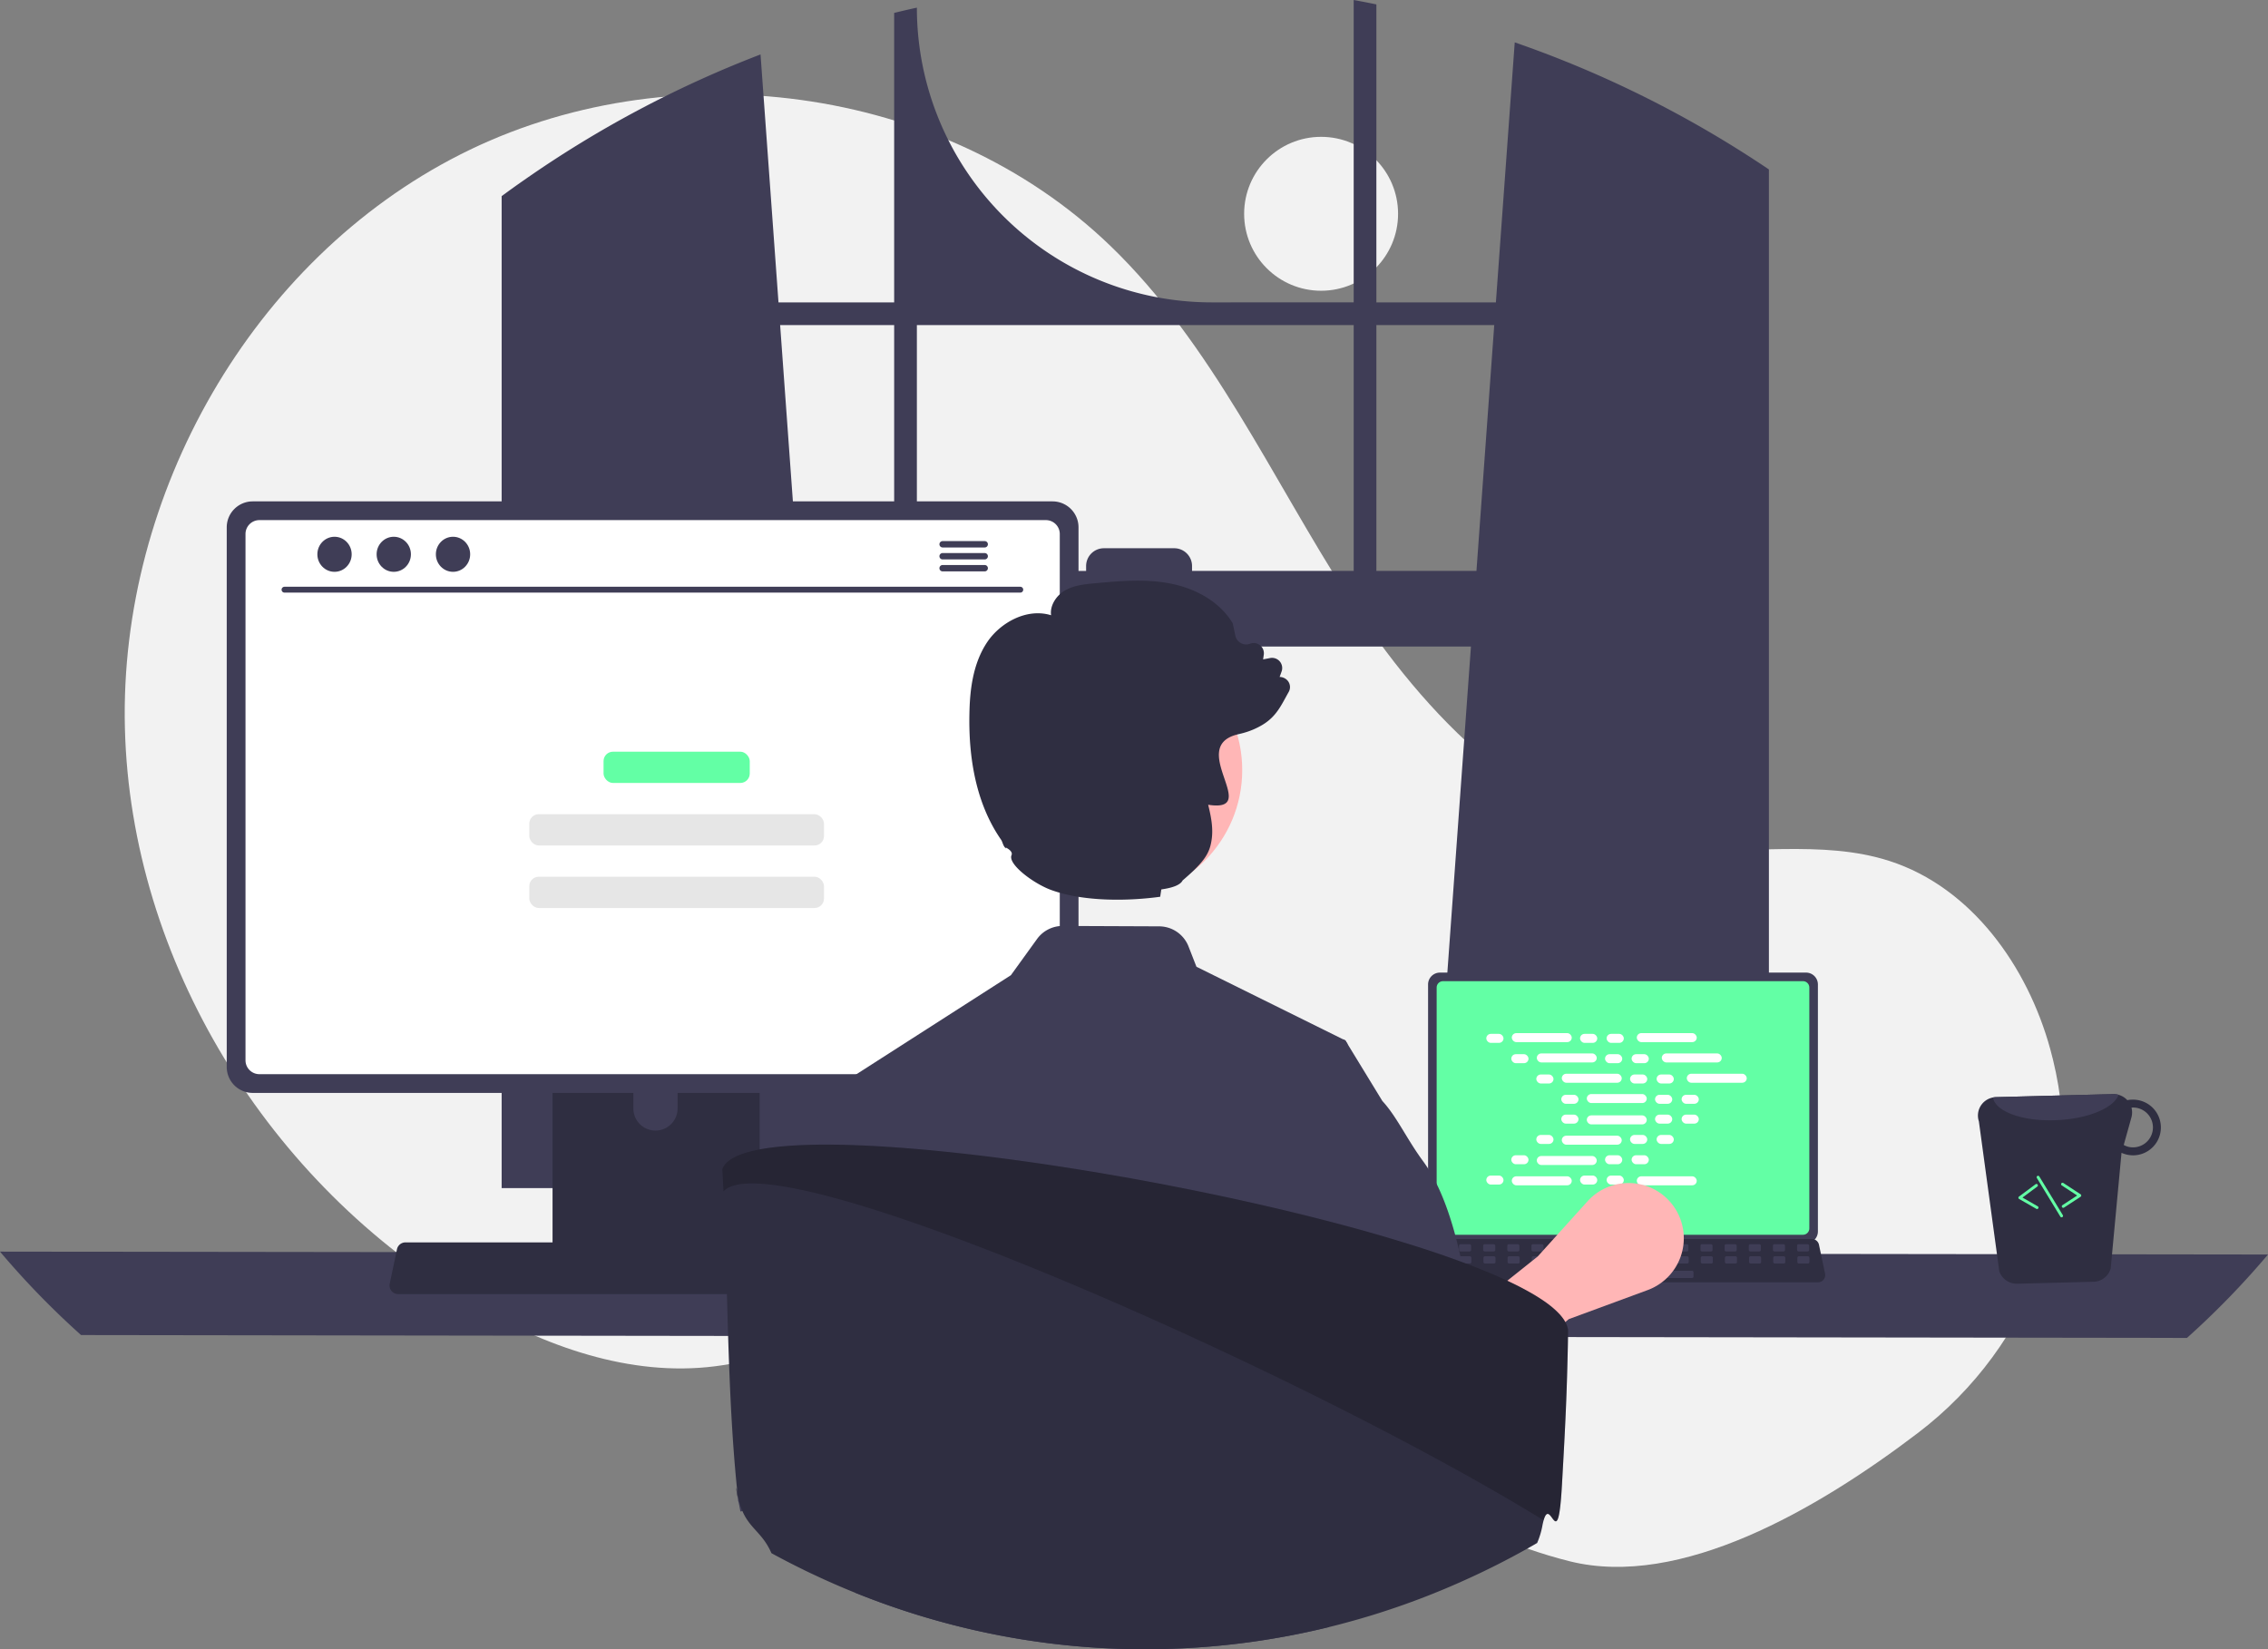 <svg xmlns="http://www.w3.org/2000/svg" data-name="Layer 1" width="786.82" height="572.258" viewBox="0 0 786.82 572.258" xmlns:xlink="http://www.w3.org/1999/xlink"><rect x="0" y="0" width="786.82" height="572.258" fill="#808080" stroke="none"/><circle cx="458.321" cy="74.182" r="26.701" fill="#f2f2f2"/><path d="M872.038,661.023c39.688-30.229,58.644-81.025,46.776-129.482q-.442-1.806-.934-3.604c-7.867-28.763-27.332-56.101-55.7-65.291-23.82-7.717-49.82-1.783-74.669-4.851-48.781-6.024-86.601-45.494-113.211-86.819-26.611-41.325-47.062-87.583-82.422-121.724-58.285-56.275-153.362-68.391-225.627-31.76C293.987,254.121,247.955,335.391,249.918,416.386c1.963,80.995,50.046,158.432,119.875,199.517,25.652,15.093,55.321,25.785,84.848,22.044,25.62-3.246,48.899-17.013,74.399-21.1,40.091-6.426,79.927,11.701,114.603,32.824,34.676,21.123,68.17,46.16,107.574,55.952C789.478,715.131,836.881,687.801,872.038,661.023Z" transform="translate(-206.59 -163.871)" fill="#f2f2f2"/><path d="M815.016,219.191c-.87-.58-1.75-1.13-2.62-1.69a380.24,380.24,0,0,0-80.31-38.93l-6.54,90.22h-41.46v-103.39c-2.61-.54-5.24-1.05-7.87-1.53v104.92H626.946A102.27,102.27,0,0,1,524.676,166.521v-0c-2.64.57-5.26,1.18-7.88,1.83v100.44h-40.13l-6.23-86.03a380.858,380.858,0,0,0-81.94,43.53c-.44.3-.88.61-1.31.91-2.21,1.55-4.39,3.13-6.56,4.73v344.19h118.27l-2.09-28.95-11.5-158.95h231.59l-11.5,158.95-2.09,28.95h116.96v-353.45Q817.656,220.901,815.016,219.191Zm-298.22,142.78h-33.39l-6.17-85.3h39.56Zm159.42,0h-56.08v-1.69a6.18,6.18,0,0,0-6.19-6.18h-24.38a6.178,6.178,0,0,0-6.18,6.18v1.69h-58.71v-85.3h151.54Zm7.87,0v-85.3h40.89l-6.17,85.3Z" transform="translate(-206.59 -163.871)" fill="#3f3d56"/><path d="M206.59,598.162a289.003,289.003,0,0,0,28.12,28.95l730.58,1a289.003,289.003,0,0,0,28.12-28.95Z" transform="translate(-206.59 -163.871)" fill="#3f3d56"/><path d="M702.02,505.462v85.704a4.122,4.122,0,0,0,4.119,4.119H833.143a4.122,4.122,0,0,0,4.119-4.119v-85.704a4.124,4.124,0,0,0-4.119-4.115H706.139A4.124,4.124,0,0,0,702.02,505.462Z" transform="translate(-206.59 -163.871)" fill="#3f3d56"/><path d="M704.999,506.529V590.109a2.205,2.205,0,0,0,2.201,2.201H832.086a2.205,2.205,0,0,0,2.201-2.201V506.529a2.206,2.206,0,0,0-2.201-2.206H707.201A2.206,2.206,0,0,0,704.999,506.529Z" transform="translate(-206.59 -163.871)" fill="#63ffa5"/><path d="M699.364,607.881a2.47,2.47,0,0,0,1.943.93H837.299a2.502,2.502,0,0,0,2.446-3.016l-2.111-10.027a2.507,2.507,0,0,0-1.558-1.818,2.425,2.425,0,0,0-.888-.168H703.41a2.424,2.424,0,0,0-.888.168,2.507,2.507,0,0,0-1.558,1.818l-2.111,10.027A2.501,2.501,0,0,0,699.364,607.881Z" transform="translate(-206.59 -163.871)" fill="#2f2e41"/><rect x="830.034" y="595.588" width="4.188" height="2.513" rx="0.488" transform="translate(1457.666 1029.819) rotate(-180)" fill="#3f3d56"/><rect x="821.657" y="595.588" width="4.188" height="2.513" rx="0.488" transform="translate(1440.912 1029.819) rotate(-180)" fill="#3f3d56"/><rect x="813.28" y="595.588" width="4.188" height="2.513" rx="0.488" transform="translate(1424.158 1029.819) rotate(-180)" fill="#3f3d56"/><rect x="804.903" y="595.588" width="4.188" height="2.513" rx="0.488" transform="translate(1407.404 1029.819) rotate(-180)" fill="#3f3d56"/><rect x="796.526" y="595.588" width="4.188" height="2.513" rx="0.488" transform="translate(1390.65 1029.819) rotate(-180)" fill="#3f3d56"/><rect x="788.149" y="595.588" width="4.188" height="2.513" rx="0.488" transform="translate(1373.896 1029.819) rotate(-180)" fill="#3f3d56"/><rect x="779.772" y="595.588" width="4.188" height="2.513" rx="0.488" transform="translate(1357.142 1029.819) rotate(-180)" fill="#3f3d56"/><rect x="771.395" y="595.588" width="4.188" height="2.513" rx="0.488" transform="translate(1340.388 1029.819) rotate(-180)" fill="#3f3d56"/><rect x="763.018" y="595.588" width="4.188" height="2.513" rx="0.488" transform="translate(1323.634 1029.819) rotate(-180)" fill="#3f3d56"/><rect x="754.641" y="595.588" width="4.188" height="2.513" rx="0.488" transform="translate(1306.88 1029.819) rotate(-180)" fill="#3f3d56"/><rect x="746.264" y="595.588" width="4.188" height="2.513" rx="0.488" transform="translate(1290.126 1029.819) rotate(-180)" fill="#3f3d56"/><rect x="737.887" y="595.588" width="4.188" height="2.513" rx="0.488" transform="translate(1273.372 1029.819) rotate(-180)" fill="#3f3d56"/><rect x="729.51" y="595.588" width="4.188" height="2.513" rx="0.488" transform="translate(1256.618 1029.819) rotate(-180)" fill="#3f3d56"/><rect x="721.133" y="595.588" width="4.188" height="2.513" rx="0.488" transform="translate(1239.865 1029.819) rotate(-180)" fill="#3f3d56"/><rect x="712.756" y="595.588" width="4.188" height="2.513" rx="0.488" transform="translate(1223.111 1029.819) rotate(-180)" fill="#3f3d56"/><rect x="704.379" y="595.588" width="4.188" height="2.513" rx="0.488" transform="translate(1206.357 1029.819) rotate(-180)" fill="#3f3d56"/><rect x="830.133" y="599.777" width="4.188" height="2.513" rx="0.488" transform="translate(1457.864 1038.196) rotate(-180)" fill="#3f3d56"/><rect x="821.756" y="599.777" width="4.188" height="2.513" rx="0.488" transform="translate(1441.11 1038.196) rotate(-180)" fill="#3f3d56"/><rect x="813.379" y="599.777" width="4.188" height="2.513" rx="0.488" transform="translate(1424.356 1038.196) rotate(-180)" fill="#3f3d56"/><rect x="805.002" y="599.777" width="4.188" height="2.513" rx="0.488" transform="translate(1407.602 1038.196) rotate(-180)" fill="#3f3d56"/><rect x="796.625" y="599.777" width="4.188" height="2.513" rx="0.488" transform="translate(1390.848 1038.196) rotate(-180)" fill="#3f3d56"/><rect x="788.248" y="599.777" width="4.188" height="2.513" rx="0.488" transform="translate(1374.094 1038.196) rotate(-180)" fill="#3f3d56"/><rect x="779.871" y="599.777" width="4.188" height="2.513" rx="0.488" transform="translate(1357.34 1038.196) rotate(-180)" fill="#3f3d56"/><rect x="771.494" y="599.777" width="4.188" height="2.513" rx="0.488" transform="translate(1340.586 1038.196) rotate(-180)" fill="#3f3d56"/><rect x="763.117" y="599.777" width="4.188" height="2.513" rx="0.488" transform="translate(1323.832 1038.196) rotate(-180)" fill="#3f3d56"/><rect x="754.74" y="599.777" width="4.188" height="2.513" rx="0.488" transform="translate(1307.078 1038.196) rotate(-180)" fill="#3f3d56"/><rect x="746.363" y="599.777" width="4.188" height="2.513" rx="0.488" transform="translate(1290.324 1038.196) rotate(-180)" fill="#3f3d56"/><rect x="737.986" y="599.777" width="4.188" height="2.513" rx="0.488" transform="translate(1273.57 1038.196) rotate(-180)" fill="#3f3d56"/><rect x="729.609" y="599.777" width="4.188" height="2.513" rx="0.488" transform="translate(1256.816 1038.196) rotate(-180)" fill="#3f3d56"/><rect x="721.232" y="599.777" width="4.188" height="2.513" rx="0.488" transform="translate(1240.062 1038.196) rotate(-180)" fill="#3f3d56"/><rect x="712.855" y="599.777" width="4.188" height="2.513" rx="0.488" transform="translate(1223.309 1038.196) rotate(-180)" fill="#3f3d56"/><rect x="704.478" y="599.777" width="4.188" height="2.513" rx="0.488" transform="translate(1206.555 1038.196) rotate(-180)" fill="#3f3d56"/><rect x="760.604" y="604.803" width="33.508" height="2.513" rx="0.488" transform="translate(1348.126 1048.248) rotate(-180)" fill="#3f3d56"/><rect x="515.631" y="358.737" width="5.966" height="3.122" rx="1.561" fill="#fff"/><rect x="548.154" y="358.737" width="5.966" height="3.122" rx="1.561" fill="#fff"/><rect x="557.369" y="358.737" width="5.966" height="3.122" rx="1.561" fill="#fff"/><rect x="524.477" y="358.477" width="20.796" height="3.122" rx="1.561" fill="#fff"/><rect x="567.841" y="358.477" width="20.796" height="3.122" rx="1.561" fill="#fff"/><rect x="524.304" y="365.784" width="5.966" height="3.122" rx="1.561" fill="#fff"/><rect x="556.827" y="365.784" width="5.966" height="3.122" rx="1.561" fill="#fff"/><rect x="566.042" y="365.784" width="5.966" height="3.122" rx="1.561" fill="#fff"/><rect x="533.15" y="365.523" width="20.796" height="3.122" rx="1.561" fill="#fff"/><rect x="576.514" y="365.523" width="20.796" height="3.122" rx="1.561" fill="#fff"/><rect x="532.977" y="372.83" width="5.966" height="3.122" rx="1.561" fill="#fff"/><rect x="565.5" y="372.83" width="5.966" height="3.122" rx="1.561" fill="#fff"/><rect x="574.715" y="372.83" width="5.966" height="3.122" rx="1.561" fill="#fff"/><rect x="541.823" y="372.57" width="20.796" height="3.122" rx="1.561" fill="#fff"/><rect x="585.187" y="372.57" width="20.796" height="3.122" rx="1.561" fill="#fff"/><rect x="541.649" y="379.877" width="5.966" height="3.122" rx="1.561" fill="#fff"/><rect x="574.172" y="379.877" width="5.966" height="3.122" rx="1.561" fill="#fff"/><rect x="583.387" y="379.877" width="5.966" height="3.122" rx="1.561" fill="#fff"/><rect x="550.496" y="379.617" width="20.796" height="3.122" rx="1.561" fill="#fff"/><rect x="548.154" y="407.898" width="5.966" height="3.122" rx="1.561" fill="#fff"/><rect x="557.369" y="407.898" width="5.966" height="3.122" rx="1.561" fill="#fff"/><rect x="567.841" y="408.158" width="20.796" height="3.122" rx="1.561" fill="#fff"/><rect x="515.631" y="407.898" width="5.966" height="3.122" rx="1.561" fill="#fff"/><rect x="524.477" y="408.158" width="20.796" height="3.122" rx="1.561" fill="#fff"/><rect x="524.304" y="400.851" width="5.966" height="3.122" rx="1.561" fill="#fff"/><rect x="556.827" y="400.851" width="5.966" height="3.122" rx="1.561" fill="#fff"/><rect x="566.042" y="400.851" width="5.966" height="3.122" rx="1.561" fill="#fff"/><rect x="533.15" y="401.111" width="20.796" height="3.122" rx="1.561" fill="#fff"/><rect x="532.977" y="393.804" width="5.966" height="3.122" rx="1.561" fill="#fff"/><rect x="565.5" y="393.804" width="5.966" height="3.122" rx="1.561" fill="#fff"/><rect x="574.715" y="393.804" width="5.966" height="3.122" rx="1.561" fill="#fff"/><rect x="541.823" y="394.064" width="20.796" height="3.122" rx="1.561" fill="#fff"/><rect x="541.649" y="386.758" width="5.966" height="3.122" rx="1.561" fill="#fff"/><rect x="574.172" y="386.758" width="5.966" height="3.122" rx="1.561" fill="#fff"/><rect x="583.387" y="386.758" width="5.966" height="3.122" rx="1.561" fill="#fff"/><rect x="550.496" y="387.018" width="20.796" height="3.122" rx="1.561" fill="#fff"/><path d="M711.507,654.353l-13.35-21.102,41.902-33.403,17.295-19.161a19.161,19.161,0,0,1,32.418,6.828h0a19.161,19.161,0,0,1-11.57,23.991l-27.349,10.075Z" transform="translate(-206.59 -163.871)" fill="#ffb6b6"/><path d="M398.28,501.352v102.56h71.85v-102.56a3.448,3.448,0,0,0-2.43-3.3,3.175,3.175,0,0,0-1.03-.16H401.75A3.463,3.463,0,0,0,398.28,501.352Zm28.04,35.24a7.67,7.67,0,0,1,15.34,0v11.9a7.67,7.67,0,0,1-15.34,0Z" transform="translate(-206.59 -163.871)" fill="#2f2e41"/><path d="M398.06,600.632v9.89a1.946,1.946,0,0,0,1.93,1.94h68.43a1.94,1.94,0,0,0,1.93-1.94v-9.89Z" transform="translate(-206.59 -163.871)" fill="#3f3d56"/><path d="M285.25,346.832V534.092a9.007,9.007,0,0,0,9,9h277.5a9.007,9.007,0,0,0,9-9V346.832a9.011,9.011,0,0,0-9-8.99H294.25A9.012,9.012,0,0,0,285.25,346.832Z" transform="translate(-206.59 -163.871)" fill="#3f3d56"/><path d="M291.76,349.162v182.62a4.818,4.818,0,0,0,4.81,4.81H569.44a4.818,4.818,0,0,0,4.81-4.81v-182.62a4.82,4.82,0,0,0-4.81-4.82H296.57A4.821,4.821,0,0,0,291.76,349.162Z" transform="translate(-206.59 -163.871)" fill="#fff"/><path d="M342.4,611.792a2.948,2.948,0,0,0,2.32,1.11h162.34a2.987,2.987,0,0,0,2.92-3.6l-2.52-11.97a2.993,2.993,0,0,0-1.86-2.17,2.895,2.895,0,0,0-1.06-.2H347.23a2.894,2.894,0,0,0-1.06.2,2.992,2.992,0,0,0-1.86,2.17l-2.52,11.97A2.985,2.985,0,0,0,342.4,611.792Z" transform="translate(-206.59 -163.871)" fill="#2f2e41"/><path d="M560.585,369.499H305.261a1.016,1.016,0,0,1,0-2.031H560.585a1.016,1.016,0,0,1,0,2.031Z" transform="translate(-206.59 -163.871)" fill="#3f3d56"/><ellipse cx="116.051" cy="192.33" rx="5.95" ry="6.083" fill="#3f3d56"/><ellipse cx="136.607" cy="192.33" rx="5.95" ry="6.083" fill="#3f3d56"/><ellipse cx="157.163" cy="192.33" rx="5.95" ry="6.083" fill="#3f3d56"/><path d="M548.206,351.622h-14.6a1.105,1.105,0,0,0,0,2.21h14.6a1.105,1.105,0,0,0,0-2.21Z" transform="translate(-206.59 -163.871)" fill="#3f3d56"/><path d="M548.206,355.772h-14.6a1.105,1.105,0,0,0,0,2.21h14.6a1.105,1.105,0,0,0,0-2.21Z" transform="translate(-206.59 -163.871)" fill="#3f3d56"/><path d="M548.206,359.922h-14.6a1.105,1.105,0,0,0,0,2.21h14.6a1.105,1.105,0,0,0,0-2.21Z" transform="translate(-206.59 -163.871)" fill="#3f3d56"/><path d="M900.186,604.972a6.416,6.416,0,0,0,6.183,4.331l26.492-.682a6.329,6.329,0,0,0,5.981-4.657l3.749-40.087a9.794,9.794,0,0,0,4.238.871,9.661,9.661,0,1,0-.485-19.317,8.184,8.184,0,0,0-1.736.181,6.548,6.548,0,0,0-4.874-2.103l-40.751,1.052a5.853,5.853,0,0,0-1.005.125,6.365,6.365,0,0,0-4.873,8.265Zm43.173-43.817,2.668-9.553a6.506,6.506,0,0,0,.02-3.375c.129-0.0.244-.062.373-.062a6.91,6.91,0,0,1,.324,13.817A6.505,6.505,0,0,1,943.359,561.156Z" transform="translate(-206.59 -163.871)" fill="#2f2e41"/><path d="M897.978,544.686c.868,4.964,10.629,8.454,22.366,7.847,10.793-.497,19.617-4.287,21.234-8.778a6.025,6.025,0,0,0-1.844-.246l-40.751,1.052A5.853,5.853,0,0,0,897.978,544.686Z" transform="translate(-206.59 -163.871)" fill="#3f3d56"/><path d="M922.494,582.944a.497.497,0,0,0,.151-.066l5.753-3.766a.499.499,0,0,0,0-.836l-5.98-3.917a.5.5,0,1,0-.548.836l5.341,3.498-5.114,3.348a.5.5,0,0,0,.396.903Z" transform="translate(-206.59 -163.871)" fill="#63ffa5"/><path d="M913.408,583.363a.5.5,0,0,0,.126-.918l-5.303-3.04,5.126-3.807a.5.5,0,1,0-.596-.802l-5.739,4.263a.5.5,0,0,0,.049.835l5.965,3.42A.5.5,0,0,0,913.408,583.363Z" transform="translate(-206.59 -163.871)" fill="#63ffa5"/><path d="M921.922,586.244a.482.482,0,0,0,.137-.058.5.5,0,0,0,.168-.687l-8.155-13.408a.5.5,0,0,0-.854.521l8.155,13.408A.5.5,0,0,0,921.922,586.244Z" transform="translate(-206.59 -163.871)" fill="#63ffa5"/><rect x="209.385" y="260.827" width="50.719" height="10.846" rx="3.264" fill="#63ffa5"/><rect x="183.626" y="282.519" width="102.236" height="10.846" rx="3.264" fill="#e6e6e6"/><rect x="183.626" y="304.21" width="102.236" height="10.846" rx="3.264" fill="#e6e6e6"/><path d="M497.301,540.717l.217.684.011.023,6.525,19.838,7.506,22.861,14.123,42.961.137,6.673v.023l1.049,53.684-2.909,7.278,3.274,11.932s-1.506-18.037-9.582-7.679c-4.574,5.886-9.925,11.91-14.317,17.556q9.6,3.884,19.507,7.027c1.426.456,2.863.89,4.301,1.323q.462.137.924.274a266.863,266.863,0,0,0,67.351,10.826c1.186.034,2.35.057,3.479.08.399.011.787.023,1.175.023,1.278.011,2.544.023,3.822.023q3.867,0,7.7-.114a266.853,266.853,0,0,0,56.091-7.586c-.125-7.586-.468-16.45-.958-25.918-.228-4.643-5.35-9.674-5.658-14.533-.217-3.65,4.381-7.084,4.141-10.792-1.551-22.827-3.491-14.064-4.928-30.229q-.222-2.379-.411-4.552c-.924-10.381-1.563-16.872-1.563-16.872l6.137-38.683,9.639-60.734-.742-1.221-.833-.411-50.844-25.165-2.761-7.073a10.979,10.979,0,0,0-10.141-6.947l-33.493-.137a10.931,10.931,0,0,0-8.909,4.529l-9.069,12.56Z" transform="translate(-206.59 -163.871)" fill="#3f3d56"/><path d="M533.407,617.525,525.82,633.758l-5.179,11.088-8.909,46.646-4.46,4.734L503.45,679.467l-39.998,8.881c-1.312-7.29-.351.247-1.161-7.75.228-.228.468-.456.707-.685.639-.593,1.175-1.152,1.164-1.688-.456-27.584.913-74.526,12.343-102.966a60.053,60.053,0,0,1,7.027-13.107c.228-.308.445-.616.662-.924,5.27-7.381,8.601-14.647,13.324-19.815v-.011a.53.53,0,0,0,.08-.08.157.157,0,0,0,.046-.034l32.443-17.203,1.392,39.105.992,28.109Z" transform="translate(-206.59 -163.871)" fill="#3f3d56"/><path d="M650.391,622.135l9.476,20.275,3.307,7.061,8.907,46.642,4.446,4.723,3.83-16.755,1.8-.369,32.459-6.722,9.461,30.046a17.984,17.984,0,0,0-3.261-22.506c-.646-.585-1.184-1.154-1.169-1.692.538-32.443-1.446-91.684-19.367-116.066-5.692-7.738-9.107-15.445-14.076-20.829-.015-.015-.015-.031-.031-.031L674.081,526.114l-.738-1.215-.831-.415Z" transform="translate(-206.59 -163.871)" fill="#3f3d56"/><circle id="a657ec4b-47ce-4d2a-9c58-81a811696ca9" data-name="Ellipse 5" cx="386.397" cy="267.201" r="44.558" fill="#ffb6b6"/><path d="M653.212,399.948a3.759,3.759,0,0,0-2.69-1.19l.67-1.86a3.528,3.528,0,0,0-3.96-4.7l-2.44.47.23-1.63a3.534,3.534,0,0,0-4.73-3.82,3.766,3.766,0,0,1-3.24-.23,3.846,3.846,0,0,1-1.92-2.61l-.85-4.1-.09-.22c-4.14-6.9-12.1-11.92-21.84-13.76-8.67-1.65-17.56-.81-26.13-.02-3.4.32-7.24.68-10.44,2.64-2.72,1.68-5.02,5.04-4.55,8.43-8.45-2.59-17.51,2.58-22,9.1-5.32,7.76-6.19,17.48-6.33,25.08-.38,17.98,3.33,32.69,11,43.73.56.8.7,2.47,1.81,3.03l-.23-.37c1.24.62,2.5,1.62,2.03,2.69-1.35,3.08,7.62,9.89,13.94,12.14,11.53,4.11,26.86,3.76,37.64,2.28l.38-2.55c3.89-.53,6.63-1.54,7.4-3.12,1.36-1.16,2.52-2.2,3.53-3.16l.01-.01c.02-.02.06-.05.08-.07,4.87-4.67,6-7.33,6.51-11.38.49-3.97-.38-8-1.27-11.63,18.74,2.9-7.38-19.96,10.08-24.38a5.434,5.434,0,0,1,.61-.15c.51-.12,1.02-.24,1.51-.38a26.448,26.448,0,0,0,6.72-2.87c4.88-2.97,6.49-6.91,9.01-11.35A3.427,3.427,0,0,0,653.212,399.948Z" transform="translate(-206.59 -163.871)" fill="#2f2e41"/><path d="M750.582,625.308c-.01,1.75-.03,4.2-.11,7.23q-.015.63-.03,1.29c-.13,5.57-.26,10.24-.47,15.43-.01.36-.02.71-.04,1.07-.28,7.24-.72,15.67-1.48,29.02-1.41,24.66-3.87,3.39-6.34,12.04-.12.43-.25.94-.37,1.54a27.916,27.916,0,0,1-1.88,6.33c-1.31.78-2.66,1.53-3.99,2.28-3.79,2.11-7.64,4.14-11.52,6.07-2.18,1.08-4.37,2.14-6.57,3.16-.35.16-.69.32-1.03.47a270.887,270.887,0,0,1-34.75,13.26c-2.32.7-4.63,1.38-6.97,2.01-2.44.68-4.88,1.32-7.35,1.92a266.893,266.893,0,0,1-56.09,7.59c-2.55.08-5.12.11-7.7.11-1.28,0-2.54-.01-3.82-.02-.39,0-.78-.01-1.17-.02-1.13-.03-2.3-.05-3.48-.08a266.663,266.663,0,0,1-67.35-10.83l-.93-.27c-1.44-.44-2.87-.87-4.3-1.33q-9.9-3.135-19.51-7.02-7.335-2.955-14.5-6.34a.339.339,0,0,1-.12-.06c-1-.46-2.01-.94-3.01-1.43-.13-.07-.27-.14-.41-.21q-5.595-2.73-11.07-5.72c-3.07-7.05-7.39-8.4-10.07-14.6a25.874,25.874,0,0,1-1.68-5.74c0-.02-.01-.04-.01-.07.28,3.72-1.19-6.6-.01-.04-.01-.12-.02-.25-.03-.4-.03-.36-.07-.8-.13-1.35-3.43-33.49-3.21-71.79-4.7-103.35q-.15-3.06-.31-5.86c-.03-.62-.07-1.23-.11-1.83.07-.18.15-.37.24-.55a1.002,1.002,0,0,1,.07-.15,1.623,1.623,0,0,1,.1-.18c.02-.03.05-.07.07-.1a.917.917,0,0,1,.05-.1c.09-.14.19-.29.3-.43.05-.06.09-.11.14-.16a.808.808,0,0,1,.12-.14.637.637,0,0,1,.11-.13c.04-.04.08-.09.13-.14a.302.302,0,0,1,.08-.08,2.033,2.033,0,0,1,.26-.25,9.624,9.624,0,0,1,1.14-.9c.14-.09.29-.18.43-.28a19.135,19.135,0,0,1,3.17-1.52c.38-.14.76-.27,1.17-.41.15-.04.29-.09.44-.14.22-.07.44-.14.67-.19,1.14-.34,2.37-.63,3.7-.9.16-.03.33-.06.5-.1.24-.05.49-.09.74-.13.34-.06.69-.12,1.04-.18,2.97-.47,6.34-.82,10.06-1.05q.525-.03,1.05-.06c.41-.02.82-.04,1.24-.06.35-.02.71-.03,1.07-.04.35-.02.71-.03,1.08-.04,1.01-.03,2.05-.06,3.11-.08,3.02-.06,6.2-.04,9.54.03,1.55.04,3.13.08,4.75.15.11,0,.21.01.31.01,1.41.05,2.83.11,4.29.19,1.02.05,2.05.1,3.08.16.97.06,1.95.12,2.94.19.77.04,1.54.1,2.32.15.66.05,1.32.1,1.98.14l.9.06c.49.04.98.07,1.48.12,1.1.09,2.2.18,3.32.27,1.11.1,2.24.2,3.37.3s2.27.21,3.41.32c.12.01.23.02.34.03,1.04.11,2.08.21,3.13.32.24.02.49.04.73.07,1.001.101,2.022.218,3.032.326.31.033.618.066.929.1.791.086,1.572.161,2.368.254,1.05.12,2.12.23,3.16.37.81.09,1.62.18,2.43.28,1.27.15,2.56.31,3.85.48.49.06.98.12,1.47.19,3.68.46,7.4.97,11.18,1.5,5.73.81,11.55,1.69,17.41,2.64q8.805,1.425,17.71,3.01c1.5.27,3,.54,4.51.82q1.02.195,2.04.39c1.16.21,2.32.43,3.48.65,1.16.22,2.32.44,3.48.67,1.38.27,2.77.54,4.15.81,9.09,1.8,18.13,3.72,26.95,5.73,1.45.33,2.9.67,4.34,1q4.32,1.005,8.56,2.04c.78.18,1.55.37,2.32.56,1.92.48,3.84.96,5.73,1.45l.33.09c1.39.34,2.75.69,4.11,1.05q4.815,1.26,9.47,2.55,3.09.855,6.11,1.73c3.01.87,5.96,1.75,8.83,2.64.71.22,1.42.44,2.12.65,2.1.65,4.17,1.31,6.18,1.97,1.6.52,3.16,1.05,4.7,1.58q2.31.795,4.53,1.59c.95.34,1.89.7,2.83,1.04,1.35.5,2.68,1,3.98,1.5.4.15.79.31,1.18.46.25.11.49.2.73.3.47.19.95.37,1.41.56.47.18.93.37,1.39.57.45.18.91.37,1.35.56.45.18.89.37,1.33.57.37.15.73.31,1.08.47.71.31,1.42.62,2.11.94.34.16.68.31,1.02.47l.78.36c.11.06.22.11.33.16.25.12.51.25.76.37.58.27,1.15.56,1.71.83.75.38,1.48.76,2.18,1.13.71.38,1.4.76,2.06,1.13.11.06.21.12.32.18.15.08.3.17.45.25.51.29,1,.59,1.49.88.96.59,1.87,1.17,2.72,1.75.19.13.37.26.56.38.63.45,1.23.89,1.79,1.34,0,.01,0,.01.01.01.19.14.37.29.55.43.15.14.31.26.46.4.52.45,1,.88,1.44,1.32a5.667,5.667,0,0,1,.42.43,1.208,1.208,0,0,1,.16.16c.2.2.38.4.55.6a.553.553,0,0,1,.07.09c.24.28.46.56.67.84.1.14.21.28.3.42.12.17.24.35.34.52.09.14.17.29.25.43a7.257,7.257,0,0,1,.54,1.13,5.241,5.241,0,0,1,.27.82A5.844,5.844,0,0,1,750.582,625.308Z" transform="translate(-206.59 -163.871)" fill="#2f2e41"/><path d="M750.582,625.308c-.01,1.75-.03,4.2-.11,7.23-.01.42-.03.85-.04,1.29-.1,4.25-.25,9.5-.46,15.43-.01.36-.02.71-.04,1.07-.28,7.24-.72,15.67-1.48,29.02-1.41,24.66-3.87,3.39-6.34,12.04-6.86-4.22-14.38-8.64-22.42-13.18q-2.175-1.23-4.39-2.47c-16.08-8.97-34.04-18.37-52.79-27.68-.74-.37-1.49-.74-2.23-1.1-42.95-21.23-89.83-41.88-127.81-55.66-7.33-2.66-14.33-5.06-20.91-7.17-13.86-4.43-25.84-7.53-35.06-8.87-9.6-1.4-16.23-.9-18.91,1.99q-.15-3.06-.31-5.86-.06-.93-.12-1.83c.062-.165.142-.322.22-.48.011-.023.019-.047.03-.07a1.002,1.002,0,0,1,.07-.15,1.623,1.623,0,0,1,.1-.18,1.06,1.06,0,0,1,.12-.2c.09-.14.19-.29.3-.43a3.483,3.483,0,0,1,.26-.3.637.637,0,0,1,.11-.13c.04-.04.08-.09.13-.14a.302.302,0,0,1,.08-.08,2.033,2.033,0,0,1,.26-.25,9.624,9.624,0,0,1,1.14-.9c.14-.09.29-.18.43-.28a19.135,19.135,0,0,1,3.17-1.52c.38-.14.76-.27,1.17-.41.15-.04.29-.09.44-.14.22-.07.44-.14.67-.19,1.14-.34,2.37-.63,3.7-.9.4-.08.82-.16,1.24-.23.34-.06.69-.12,1.04-.18,2.97-.47,6.34-.82,10.06-1.05q.525-.03,1.05-.06c.41-.02.82-.04,1.24-.06.35-.02.71-.03,1.07-.04.35-.02.71-.03,1.08-.04,1.01-.03,2.05-.06,3.11-.08,3.02-.05,6.2-.03,9.54.04,1.55.03,3.13.08,4.75.15.1,0,.21.01.31.01,1.41.04,2.84.11,4.29.18,1.02.05,2.05.1,3.08.16.97.06,1.95.12,2.94.19.77.04,1.54.1,2.32.15.66.05,1.32.1,1.98.14.79.06,1.58.12,2.38.18,1.1.09,2.2.18,3.32.27,1.11.1,2.24.2,3.37.3s2.27.21,3.41.32c.12.01.23.02.34.03,1.04.11,2.08.21,3.13.32q8.73.885,17.97,2.07,5.52.705,11.18,1.51c5.73.81,11.55,1.69,17.41,2.63q8.805,1.425,17.71,3.01c1.5.27,3,.54,4.51.82q2.76.51,5.52,1.04c1.16.22,2.32.44,3.48.67,1.38.27,2.77.54,4.15.81,9.09,1.8,18.13,3.72,26.95,5.73,1.45.33,2.9.67,4.34,1q4.32,1.005,8.56,2.04c.78.19,1.55.38,2.32.57q2.895.72,5.73,1.44v.01c.11.02.22.05.33.08,1.38.35,2.75.7,4.11,1.06q4.815,1.26,9.47,2.54c2.06.58,4.1,1.15,6.11,1.73,3.01.88,5.96,1.76,8.83,2.64.71.22,1.42.44,2.12.65q3.15.99,6.18,1.97c1.6.52,3.16,1.05,4.7,1.58q2.31.795,4.53,1.59c.96.34,1.9.69,2.83,1.03,1.36.5,2.68,1,3.98,1.51.4.15.79.31,1.18.46.73.28,1.44.57,2.14.86.47.18.93.37,1.39.57.45.18.91.37,1.35.56.45.18.89.37,1.33.57.37.15.73.31,1.08.47.71.31,1.42.62,2.11.94.34.16.68.31,1.02.47l.78.36c.11.06.22.11.33.16.85.4,1.67.8,2.47,1.2.75.38,1.48.76,2.18,1.13.83.44,1.62.87,2.38,1.31.15.08.3.17.45.25.51.29,1,.59,1.49.88.96.59,1.87,1.17,2.72,1.75.84.58,1.62,1.15,2.35,1.72,0,.01,0,.01.01.01.35.28.69.56,1.01.83.52.45,1,.88,1.44,1.32a5.667,5.667,0,0,1,.42.43,1.208,1.208,0,0,1,.16.16c.21.23.42.46.62.69.24.28.46.56.67.84.1.14.21.28.3.42.12.17.24.35.34.52.09.14.17.29.25.43a7.257,7.257,0,0,1,.54,1.13,6.053,6.053,0,0,1,.27.82A5.844,5.844,0,0,1,750.582,625.308Z" transform="translate(-206.59 -163.871)" opacity="0.2"/></svg>